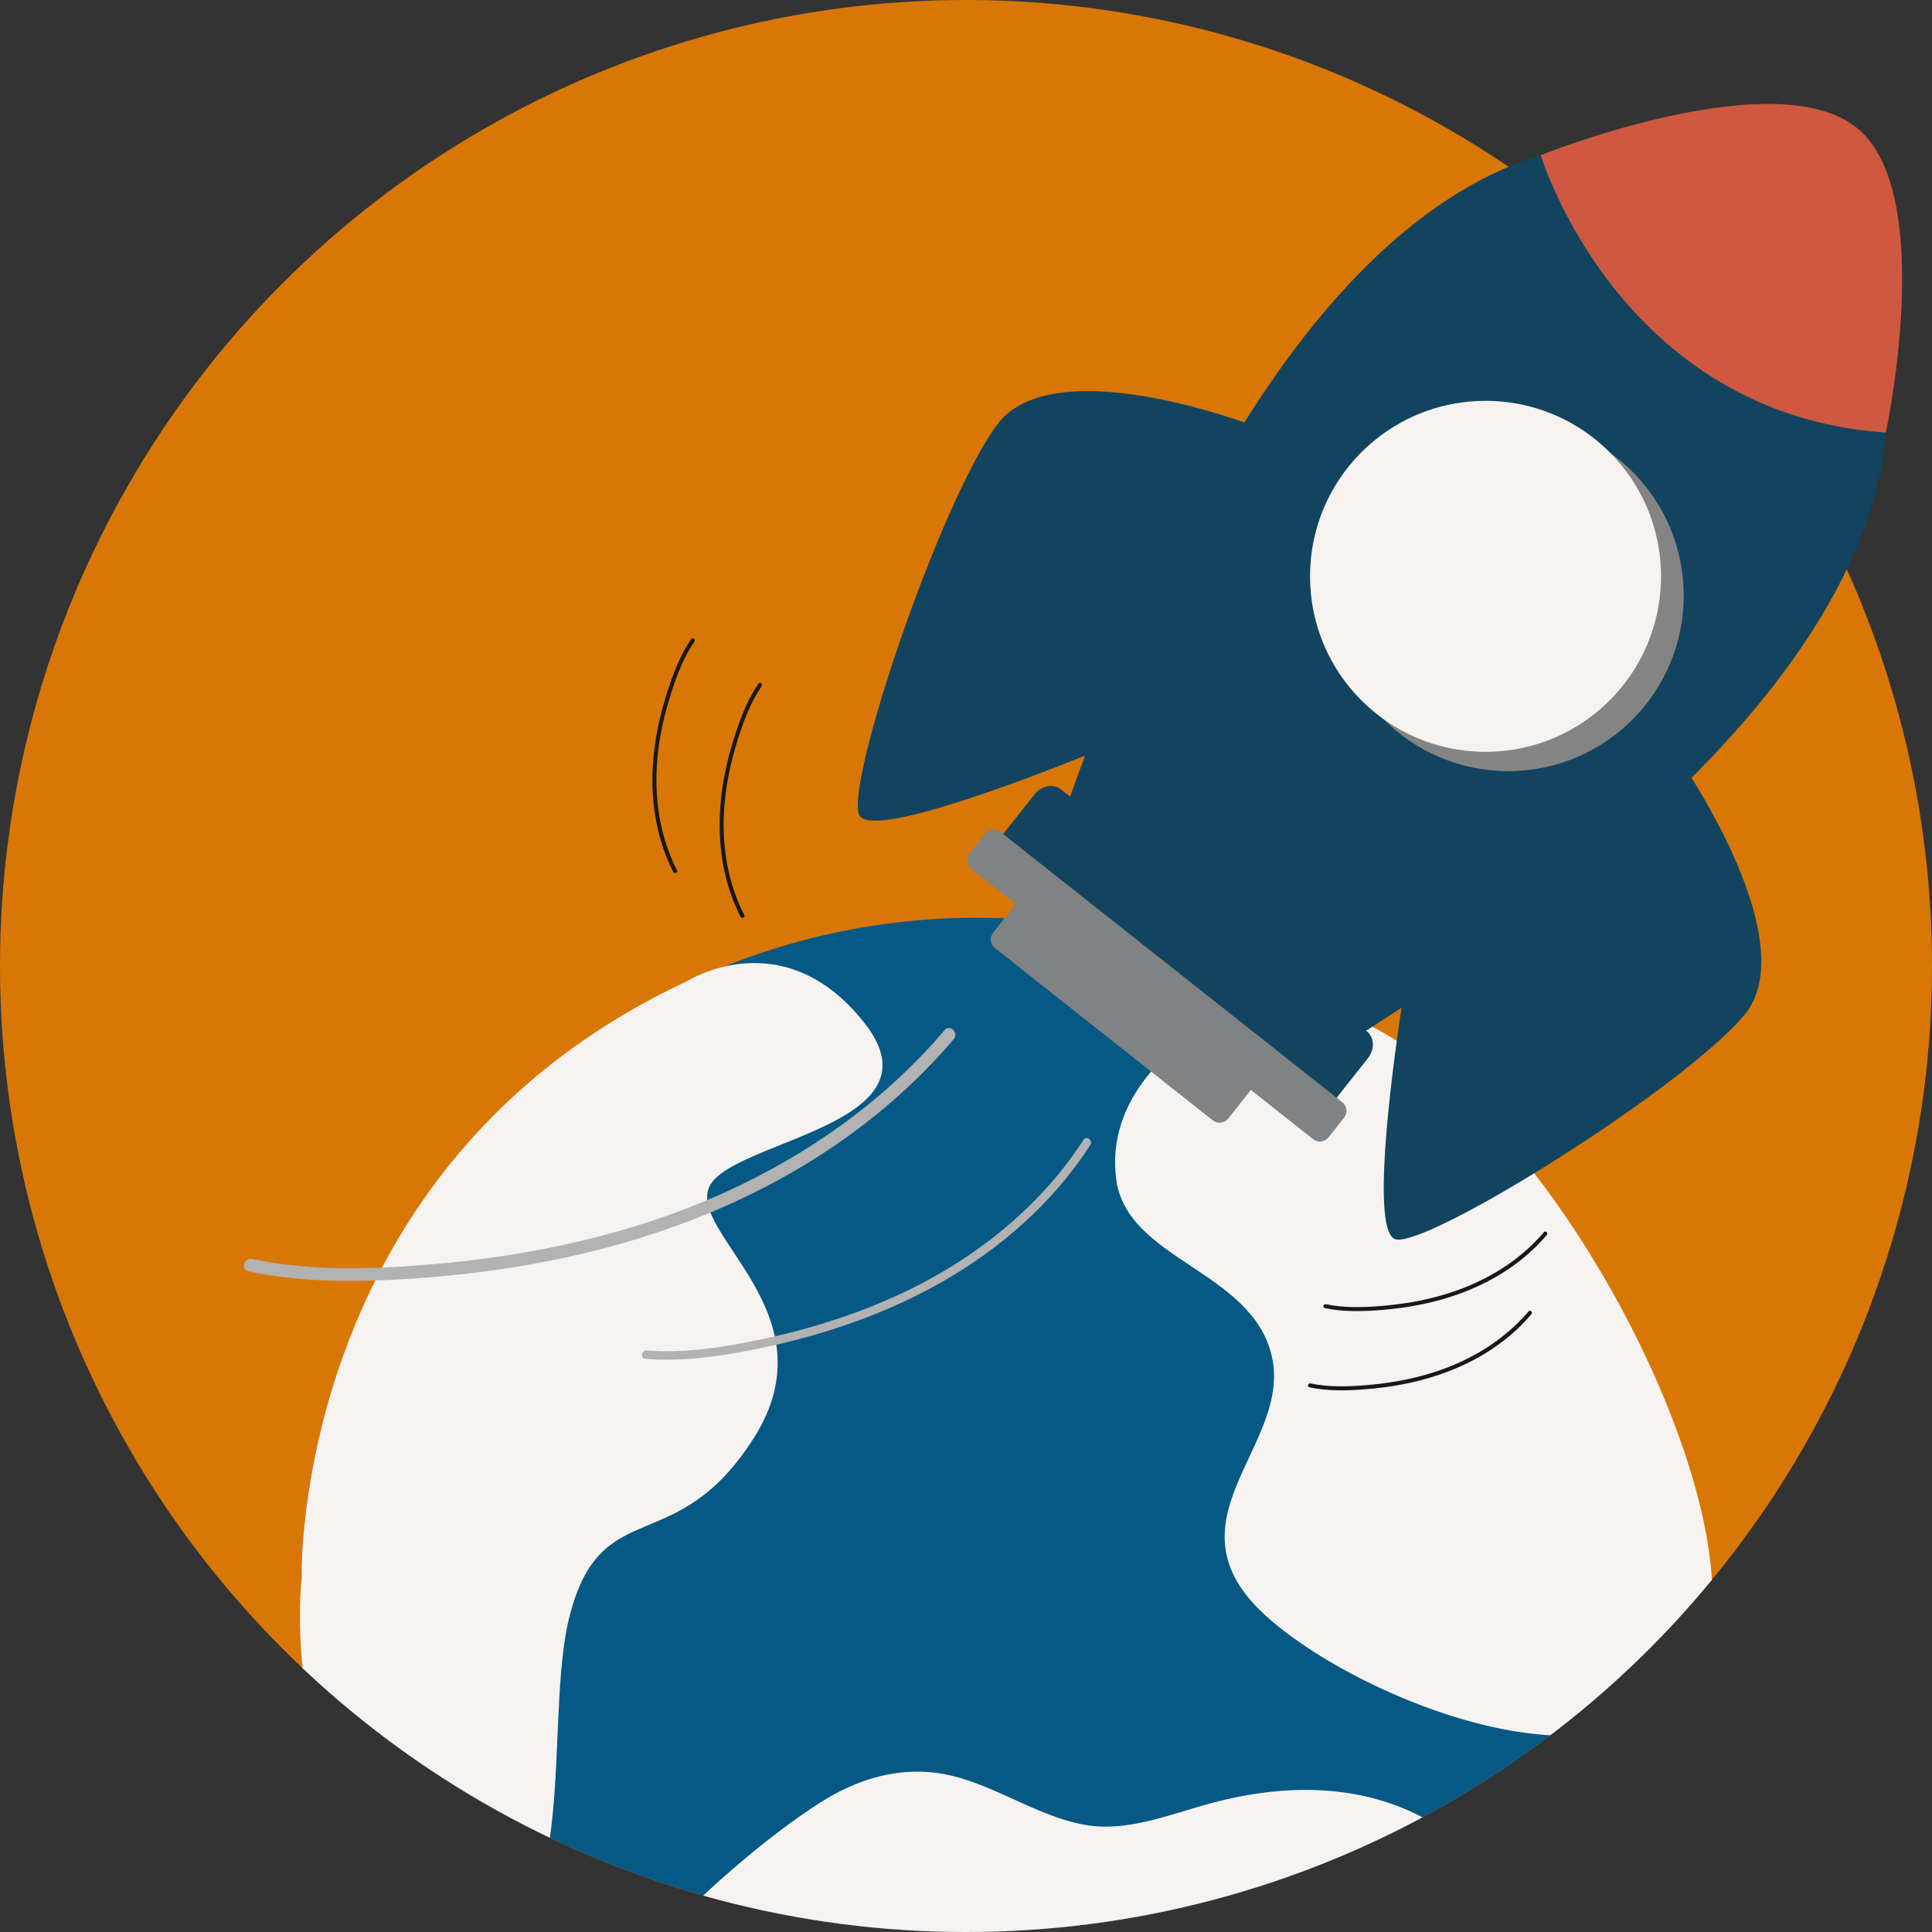 <?xml version="1.0" encoding="UTF-8" standalone="no"?>
<!-- Generator: Adobe Illustrator 27.5.0, SVG Export Plug-In . SVG Version: 6.00 Build 0)  -->

<svg
   version="1.1"
   x="0px"
   y="0px"
   viewBox="0 0 665.492 665.492"
   xml:space="preserve"
   id="svg35"
   sodipodi:docname="cohete.svg"
   inkscape:version="1.1.2 (0a00cf5339, 2022-02-04)"
   width="176.078mm"
   height="176.078mm"
   xmlns:inkscape="http://www.inkscape.org/namespaces/inkscape"
   xmlns:sodipodi="http://sodipodi.sourceforge.net/DTD/sodipodi-0.dtd"
   xmlns:xlink="http://www.w3.org/1999/xlink"
   xmlns="http://www.w3.org/2000/svg"
   xmlns:svg="http://www.w3.org/2000/svg"><rect x="0" y="0" width="665.492" height="665.492" fill="#333333" stroke="none"/><defs
   id="defs39" /><sodipodi:namedview
   id="namedview37"
   pagecolor="#ffffff"
   bordercolor="#666666"
   borderopacity="1.0"
   inkscape:pageshadow="2"
   inkscape:pageopacity="0.0"
   inkscape:pagecheckerboard="0"
   showgrid="false"
   inkscape:zoom="0.56862745"
   inkscape:cx="26.37931"
   inkscape:cy="220.7069"
   inkscape:window-width="1920"
   inkscape:window-height="1027"
   inkscape:window-x="0"
   inkscape:window-y="22"
   inkscape:window-maximized="1"
   inkscape:current-layer="Object"
   units="mm"
   fit-margin-top="0"
   fit-margin-left="0"
   fit-margin-right="0"
   fit-margin-bottom="0"
   inkscape:document-units="mm" />

<g
   id="Object"
   transform="translate(-236.683,-205.04)"
   style="stroke-width:0;stroke-miterlimit:10;stroke-dasharray:none">
	<g
   id="XMLID_622_"
   style="stroke-width:0;stroke-miterlimit:10;stroke-dasharray:none;stroke:none;paint-order:stroke fill markers"
   transform="translate(-0.101,-34.021)">
		<g
   id="XMLID_631_"
   style="stroke-width:0;stroke-miterlimit:10;stroke-dasharray:none;stroke:none;paint-order:stroke fill markers">
			<defs
   id="defs5">
				<circle
   id="XMLID_632_"
   cx="569.53"
   cy="571.807"
   r="332.746" />
			</defs>
			<use
   xlink:href="#XMLID_632_"
   style="overflow:visible;fill:#d97706;fill-opacity:1;stroke-width:0;stroke-miterlimit:10;stroke-dasharray:none;stroke:none;paint-order:stroke fill markers"
   id="use7"
   x="0"
   y="0"
   width="100%"
   height="100%" />
			<clipPath
   id="XMLID_00000011743636038066545060000007305768899004922271_">
				<use
   xlink:href="#XMLID_632_"
   style="overflow:visible"
   id="use9"
   x="0"
   y="0"
   width="100%"
   height="100%" />
			</clipPath>
			
				<circle
   id="XMLID_644_"
   style="fill:none;stroke-width:0;stroke-miterlimit:10;stroke-dasharray:none;stroke:none;paint-order:stroke fill markers"
   cx="569.53"
   cy="571.807"
   r="332.746"
   clip-path="url(#XMLID_00000011743636038066545060000007305768899004922271_)" />
			
				<circle
   id="XMLID_643_"
   style="fill:#075985;fill-opacity:1;stroke-width:0;stroke-miterlimit:10;stroke-dasharray:none;stroke:none;paint-order:stroke fill markers"
   cx="573.116"
   cy="787.85"
   r="232.66"
   clip-path="url(#XMLID_00000011743636038066545060000007305768899004922271_)" />
			<path
   id="XMLID_642_"
   style="fill:#f6f2ef;fill-opacity:1;stroke-width:0;stroke-miterlimit:10;stroke-dasharray:none;stroke:none;paint-order:stroke fill markers"
   d="m 641.822,600.129 c 0,0 -24.213,17.046 -20.569,45.054 3.643,28.008 46.813,31.389 53.611,61.04 6.798,29.651 -34.369,54.314 -6.357,85.132 28.012,30.819 139.132,78.74 156.429,11.681 C 842.232,735.978 720.294,525.719 641.822,600.129 Z"
   clip-path="url(#XMLID_00000011743636038066545060000007305768899004922271_)" />
			<path
   id="XMLID_641_"
   style="fill:#f6f2ef;fill-opacity:1;stroke-width:0;stroke-miterlimit:10;stroke-dasharray:none;stroke:none;paint-order:stroke fill markers"
   d="m 340.668,782.224 c 0,0 -3.52,-141.597 132.692,-205.127 0,0 33.033,-21.224 61.095,14.211 28.062,35.436 -46.01,40.433 -53.356,56.555 -7.345,16.121 42.406,43.526 15.509,86.263 -26.897,42.737 -52.864,18.864 -63.7,61.924 -10.836,43.06 10.701,140.666 -61.704,106.562 10e-4,0 -35.973,-54.91 -30.536,-120.388 z"
   clip-path="url(#XMLID_00000011743636038066545060000007305768899004922271_)" />
			<path
   id="XMLID_640_"
   style="fill:#f6f2ef;fill-opacity:1;stroke-width:0;stroke-miterlimit:10;stroke-dasharray:none;stroke:none;paint-order:stroke fill markers"
   d="m 733.029,868.774 c -11.797,-7.808 -25.01,-11.723 -38.281,-12.831 -13.501,-1.127 -27.339,0.646 -40.746,4.23 -14.237,3.806 -28.466,9.92 -42.926,7.569 -15.98,-2.598 -30.51,-13.152 -46.322,-16.994 -14.671,-3.565 -29.656,-0.359 -43.559,8.078 -28.962,17.573 -85.946,69.089 -97.096,107.718 -9.479,7.406 8.541,15.344 12.456,29.553 5.365,19.469 37.119,19.368 51.034,21.87 14.635,2.631 29.398,4.398 44.201,5.347 29.808,1.911 59.972,0.226 89.757,-5.936 27.99,-5.791 56.734,-15.248 82.786,-31.674 11.546,-7.28 22.888,-16.567 32.266,-28.474 9.457,-12.006 19.973,-29.229 21.35,-47.068 1.634,-21.187 -12.858,-33.404 -24.92,-41.388 z"
   clip-path="url(#XMLID_00000011743636038066545060000007305768899004922271_)" />
			
				<circle
   id="XMLID_639_"
   style="fill:none;stroke-width:0;stroke-miterlimit:10;stroke-dasharray:none;stroke:none;paint-order:stroke fill markers"
   cx="569.53"
   cy="571.807"
   r="332.746"
   clip-path="url(#XMLID_00000011743636038066545060000007305768899004922271_)" />
			
				<path
   id="XMLID_638_"
   style="fill:#b2b2b2;stroke:none;stroke-width:0;stroke-miterlimit:10;stroke-dasharray:none;paint-order:stroke fill markers"
   d="m 562.17,593.887 c -20.438,24.11 -46.659,42.684 -75.342,55.741 -32.029,14.58 -67,22.107 -101.957,24.992 -20.363,1.68 -41.171,2.347 -61.278,-1.883 -2.773,-0.583 -3.958,3.673 -1.174,4.259 18.223,3.834 36.923,3.769 55.424,2.56 18.116,-1.184 36.183,-3.533 53.932,-7.372 33.241,-7.19 65.512,-19.849 93.573,-39.243 14.783,-10.217 28.318,-22.215 39.944,-35.93 1.828,-2.157 -1.281,-5.296 -3.122,-3.124 z"
   clip-path="url(#XMLID_00000011743636038066545060000007305768899004922271_)" />
			
				<path
   id="XMLID_637_"
   style="fill:#b2b2b2;stroke:none;stroke-width:0;stroke-miterlimit:10;stroke-dasharray:none;paint-order:stroke fill markers"
   d="m 610.024,631.671 c -11.397,17.657 -27.083,32.163 -44.87,43.245 -19.86,12.373 -42.268,20.35 -65.068,25.266 -13.281,2.863 -26.942,5.096 -40.563,4.04 -1.878,-0.146 -2.293,2.763 -0.407,2.909 12.345,0.957 24.669,-0.698 36.763,-3.089 11.842,-2.342 23.551,-5.448 34.923,-9.509 21.297,-7.606 41.482,-18.733 58.311,-33.939 8.866,-8.01 16.755,-17.087 23.239,-27.132 1.02,-1.581 -1.301,-3.382 -2.328,-1.791 z"
   clip-path="url(#XMLID_00000011743636038066545060000007305768899004922271_)" />
			
				<path
   id="XMLID_636_"
   style="fill:#18181b;fill-opacity:1;stroke:none;stroke-width:0;stroke-miterlimit:10;stroke-dasharray:none;paint-order:stroke fill markers"
   d="m 768.603,663.48 c -6.435,7.591 -14.69,13.439 -23.721,17.549 -10.084,4.59 -21.094,6.96 -32.1,7.869 -6.411,0.529 -12.962,0.739 -19.293,-0.593 -0.873,-0.184 -1.246,1.156 -0.37,1.341 5.737,1.207 11.625,1.187 17.45,0.806 5.704,-0.373 11.392,-1.112 16.98,-2.321 10.466,-2.264 20.626,-6.249 29.461,-12.355 4.654,-3.217 8.916,-6.994 12.576,-11.312 0.576,-0.68 -0.403,-1.668 -0.983,-0.984 z"
   clip-path="url(#XMLID_00000011743636038066545060000007305768899004922271_)" />
			
				<path
   id="XMLID_635_"
   style="fill:#18181b;fill-opacity:1;stroke:none;stroke-width:0;stroke-miterlimit:10;stroke-dasharray:none;paint-order:stroke fill markers"
   d="m 763.309,690.77 c -6.435,7.591 -14.69,13.439 -23.721,17.549 -10.084,4.59 -21.094,6.96 -32.1,7.869 -6.411,0.529 -12.962,0.739 -19.292,-0.593 -0.873,-0.184 -1.246,1.156 -0.37,1.341 5.737,1.207 11.625,1.187 17.45,0.806 5.703,-0.373 11.392,-1.112 16.98,-2.321 10.466,-2.264 20.626,-6.249 29.461,-12.355 4.654,-3.217 8.916,-6.994 12.576,-11.312 0.575,-0.679 -0.404,-1.668 -0.984,-0.984 z"
   clip-path="url(#XMLID_00000011743636038066545060000007305768899004922271_)" />
			
				<path
   id="XMLID_634_"
   style="fill:#18181b;fill-opacity:1;stroke:none;stroke-width:0;stroke-miterlimit:10;stroke-dasharray:none;paint-order:stroke fill markers"
   d="m 493.154,554.292 c -4.53,-8.86 -6.751,-18.73 -7.07,-28.648 -0.357,-11.074 1.693,-22.148 5.09,-32.656 1.979,-6.121 4.306,-12.248 7.971,-17.579 0.505,-0.735 -0.588,-1.595 -1.095,-0.857 -3.322,4.831 -5.568,10.273 -7.459,15.796 -1.851,5.408 -3.357,10.943 -4.392,16.566 -1.938,10.531 -2.169,21.442 0.067,31.947 1.178,5.534 3.025,10.92 5.602,15.961 0.405,0.792 1.694,0.268 1.286,-0.53 z"
   clip-path="url(#XMLID_00000011743636038066545060000007305768899004922271_)" />
			
				<path
   id="XMLID_633_"
   style="fill:#18181b;fill-opacity:1;stroke:none;stroke-width:0;stroke-miterlimit:10;stroke-dasharray:none;paint-order:stroke fill markers"
   d="m 470.002,538.904 c -4.53,-8.86 -6.751,-18.73 -7.07,-28.648 -0.357,-11.074 1.693,-22.148 5.09,-32.656 1.979,-6.121 4.306,-12.248 7.971,-17.579 0.505,-0.735 -0.588,-1.595 -1.095,-0.857 -3.322,4.831 -5.569,10.273 -7.459,15.796 -1.851,5.408 -3.357,10.943 -4.392,16.566 -1.938,10.531 -2.169,21.442 0.067,31.946 1.178,5.534 3.025,10.92 5.602,15.961 0.405,0.793 1.694,0.27 1.286,-0.529 z"
   clip-path="url(#XMLID_00000011743636038066545060000007305768899004922271_)" />
		</g>
		<g
   id="XMLID_623_"
   style="stroke-width:0;stroke-miterlimit:10;stroke-dasharray:none;stroke:none;paint-order:stroke fill markers">
			<path
   id="XMLID_630_"
   style="fill:#124460;stroke-width:0;stroke-miterlimit:10;stroke-dasharray:none;stroke:none;paint-order:stroke fill markers"
   d="m 819.444,506.987 c 126.462,-126.541 35.848,-200.033 35.848,-200.033 0,0 -93.196,-76.31 -189.875,77.615 -15.579,-5.421 -68.477,-21.7 -85.157,0.757 -19.642,26.445 -52.627,124.079 -47.443,134.535 3.918,7.902 53.663,-10.866 77.727,-20.504 -1.729,4.606 -3.453,9.306 -5.172,14.105 l -3.213,-2.541 c -2.579,-2.039 -6.656,-1.22 -9.06,1.82 l -14.445,18.267 c -2.404,3.04 -2.261,7.196 0.318,9.235 l 105.495,83.423 c 2.579,2.039 6.656,1.22 9.06,-1.82 l 14.445,-18.267 c 2.404,-3.04 2.261,-7.196 -0.318,-9.235 l -0.317,-0.251 c 4.156,-2.653 8.218,-5.289 12.194,-7.911 -3.846,25.842 -10.477,77.811 -1.949,79.787 11.368,2.634 98.77,-51.968 119.975,-77.177 17.506,-20.813 -8.505,-66.499 -18.113,-81.805 z" />
			<path
   id="XMLID_629_"
   style="fill:#ce5840;stroke-width:0;stroke-miterlimit:10;stroke-dasharray:none;stroke:none;paint-order:stroke fill markers"
   d="m 767.511,292.512 c 0,0 26.733,89.13 118.849,95.579 0,0 17.213,-79.568 -8.479,-103.695 -27.096,-25.446 -110.37,8.116 -110.37,8.116 z" />
			<path
   id="XMLID_628_"
   style="fill:#808284;stroke-width:0;stroke-miterlimit:10;stroke-dasharray:none;stroke:none;paint-order:stroke fill markers"
   d="m 689.085,631.448 -117.744,-93.11 c -1.636,-1.294 -1.916,-3.69 -0.622,-5.326 l 5.35,-6.765 c 1.294,-1.636 3.69,-1.916 5.326,-0.622 l 117.744,93.11 c 1.636,1.294 1.916,3.69 0.622,5.326 l -5.35,6.765 c -1.294,1.635 -3.69,1.915 -5.326,0.622 z" />
			<g
   id="XMLID_625_"
   style="stroke-width:0;stroke-miterlimit:10;stroke-dasharray:none;stroke:none;paint-order:stroke fill markers">
				<circle
   id="XMLID_627_"
   style="fill:#848484;stroke-width:0;stroke-miterlimit:10;stroke-dasharray:none;stroke:none;paint-order:stroke fill markers"
   cx="756.298"
   cy="444.231"
   r="60.453" />
				
					<circle
   id="XMLID_626_"
   style="fill:#f6f2ef;fill-opacity:1;stroke:none;stroke-width:0;stroke-miterlimit:10;stroke-dasharray:none;paint-order:stroke fill markers"
   cx="748.486"
   cy="437.579"
   r="60.453" />
			</g>
			<path
   id="XMLID_624_"
   style="fill:#808284;stroke-width:0;stroke-miterlimit:10;stroke-dasharray:none;stroke:none;paint-order:stroke fill markers"
   d="m 654.531,624.973 -75.034,-59.335 c -1.636,-1.294 -1.916,-3.69 -0.622,-5.326 l 9.764,-12.347 c 1.294,-1.636 3.69,-1.916 5.326,-0.622 l 75.034,59.335 c 1.636,1.294 1.916,3.69 0.622,5.326 l -9.764,12.347 c -1.294,1.636 -3.691,1.916 -5.326,0.622 z" />
		</g>
	</g>
</g>
</svg>
